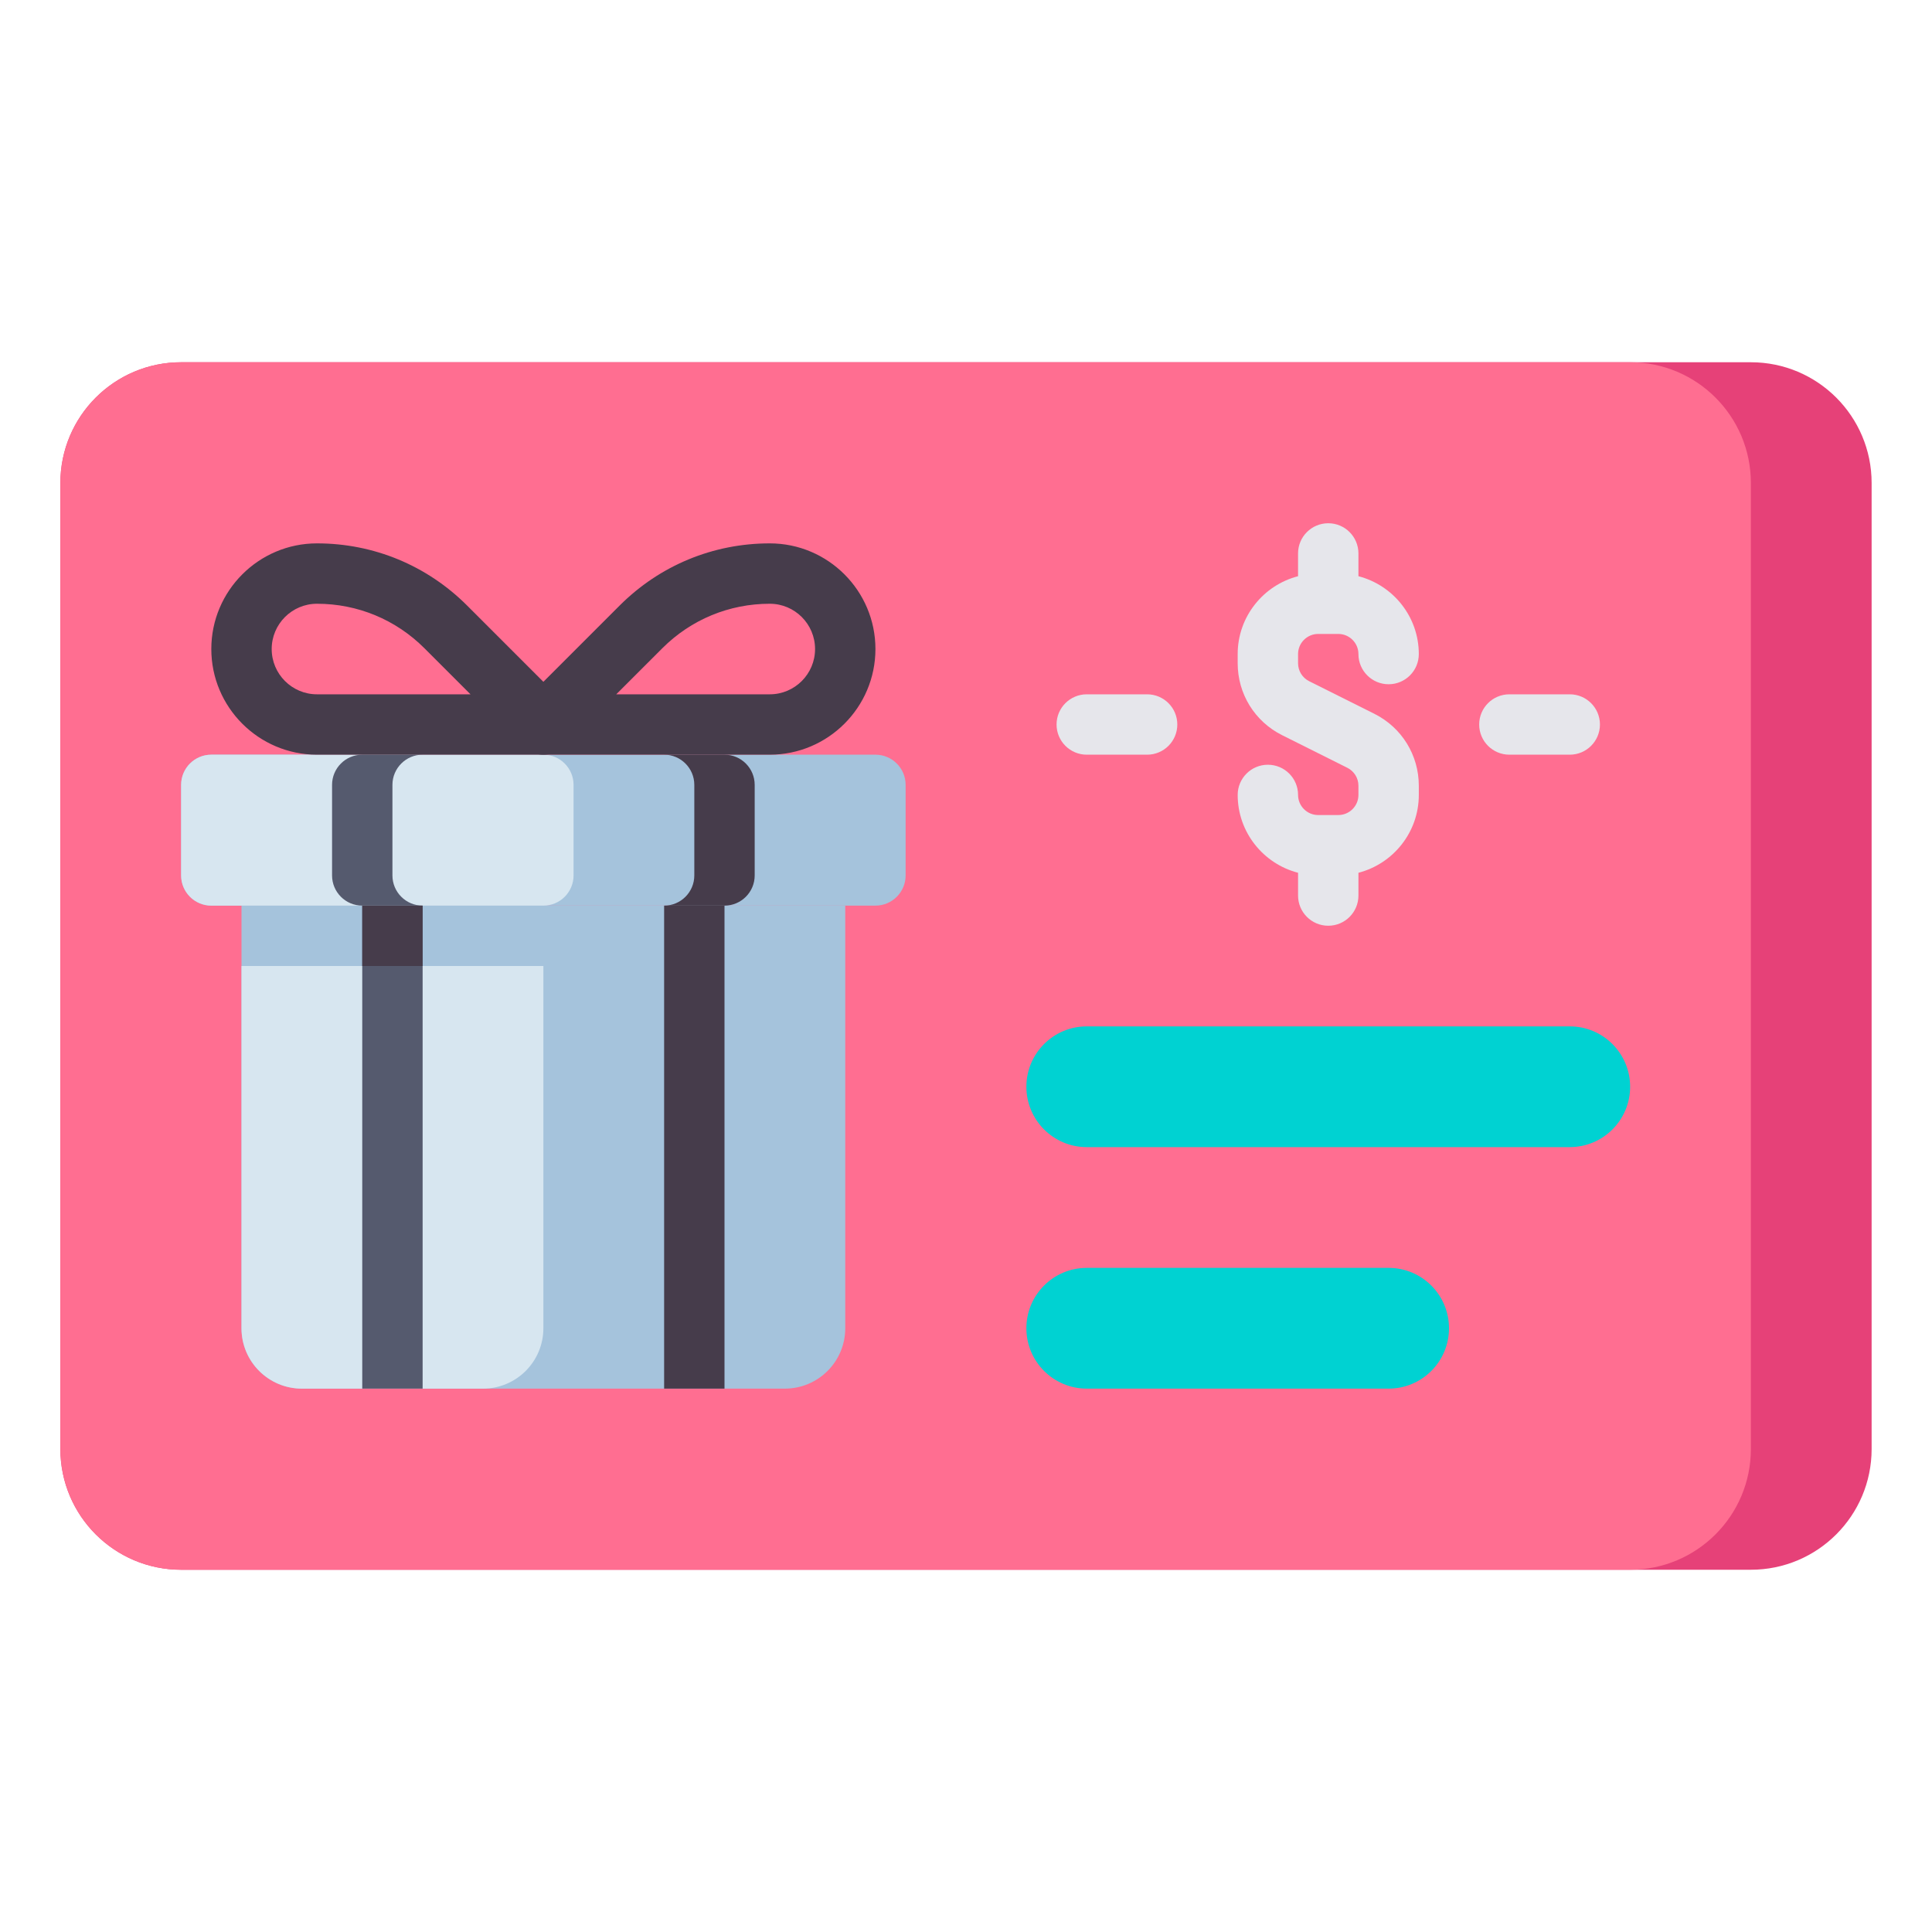 <?xml version="1.0" encoding="utf-8"?>
<!-- Generator: Adobe Illustrator 23.0.0, SVG Export Plug-In . SVG Version: 6.00 Build 0)  -->
<svg version="1.1" id="Layer_1" xmlns="http://www.w3.org/2000/svg" xmlns:xlink="http://www.w3.org/1999/xlink" x="0px" y="0px"
	 viewBox="0 0 512 512" style="enable-background:new 0 0 512 512;" xml:space="preserve">
<style type="text/css">
	.st0{fill:#463C4B;}
	.st1{fill:#555A6E;}
	.st2{fill:#289BC3;}
	.st3{fill:#00D2D2;}
	.st4{fill:#D7E6F0;}
	.st5{fill:#FF6E91;}
	.st6{fill:#6E7896;}
	.st7{fill:#FAA037;}
	.st8{fill:#E64178;}
	.st9{fill:#FAB991;}
	.st10{fill:#A5C3DC;}
	.st11{fill:#F0915A;}
	.st12{fill:#FFD241;}
	.st13{fill:#32283C;}
	.st14{fill:#E6E6EB;}
	.st15{fill:#466932;}
	.st16{fill:#78AF41;}
	.st17{fill:#F57328;}
	.st18{fill:#C8733C;}
</style>
<g>
	<g>
		<path class="st8" d="M464,416H48c-17.673,0-32-14.327-32-32V128c0-17.673,14.327-32,32-32h416c17.673,0,32,14.327,32,32v256
			C496,401.673,481.673,416,464,416z"/>
	</g>
	<g>
		<path class="st5" d="M432,416H48c-17.673,0-32-14.327-32-32V128c0-17.673,14.327-32,32-32h384c17.673,0,32,14.327,32,32v256
			C464,401.673,449.673,416,432,416z"/>
	</g>
	<g>
		<g>
			<path class="st10" d="M208,368H80c-8.837,0-16-7.163-16-16V240h160v112C224,360.837,216.837,368,208,368z"/>
		</g>
		<g>
			<path class="st4" d="M128,368H80c-8.837,0-16-7.163-16-16v-96h80v96C144,360.837,136.837,368,128,368z"/>
		</g>
		<g>
			<path class="st10" d="M56,200h176c4.418,0,8,3.582,8,8v24c0,4.418-3.582,8-8,8H56c-4.418,0-8-3.582-8-8v-24
				C48,203.582,51.582,200,56,200z"/>
		</g>
		<g>
			<path class="st4" d="M56,200h88c4.418,0,8,3.582,8,8v24c0,4.418-3.582,8-8,8H56c-4.418,0-8-3.582-8-8v-24
				C48,203.582,51.582,200,56,200z"/>
		</g>
		<g>
			<rect x="96" y="240" class="st1" width="16" height="128"/>
		</g>
		<g>
			<rect x="96" y="240" class="st0" width="16" height="16"/>
		</g>
		<g>
			<path class="st1" d="M104,232c0,4.418,3.582,8,8,8h0H96c-4.418,0-8-3.582-8-8v-24c0-4.418,3.582-8,8-8h16h0c-4.418,0-8,3.582-8,8
				V232z"/>
		</g>
		<g>
			<path class="st0" d="M184,232c0,4.418-3.582,8-8,8h0h16c4.418,0,8-3.582,8-8v-24c0-4.418-3.582-8-8-8h-16h0c4.418,0,8,3.582,8,8
				V232z"/>
		</g>
		<g>
			<rect x="176" y="240" class="st0" width="16" height="128"/>
		</g>
		<g>
			<path class="st0" d="M204,200h-60c-3.236,0-6.153-1.949-7.391-4.938c-1.238-2.99-0.554-6.43,1.734-8.718l25.858-25.858
				C174.832,149.854,188.966,144,204,144c15.439,0,28,12.561,28,28S219.439,200,204,200z M163.313,184H204c6.617,0,12-5.383,12-12
				s-5.383-12-12-12c-10.76,0-20.876,4.19-28.485,11.799L163.313,184z"/>
		</g>
		<g>
			<path class="st0" d="M144,200H84c-15.439,0-28-12.561-28-28s12.561-28,28-28c15.034,0,29.168,5.854,39.799,16.485l25.858,25.858
				c2.288,2.288,2.973,5.729,1.734,8.718C150.153,198.051,147.236,200,144,200z M84,160c-6.617,0-12,5.383-12,12s5.383,12,12,12
				h40.687l-12.201-12.201C104.876,164.19,94.76,160,84,160z"/>
		</g>
	</g>
	<g>
		<path class="st14" d="M349.333,168h5.333c2.941,0,5.333,2.393,5.333,5.333c0,4.418,3.582,8,8,8s8-3.582,8-8
			c0-9.919-6.814-18.253-16-20.631v-6.035c0-4.418-3.582-8-8-8s-8,3.582-8,8v6.035c-9.186,2.378-16,10.712-16,20.631v2.426
			c0,8.133,4.519,15.444,11.793,19.081l17.259,8.629c1.818,0.909,2.948,2.737,2.948,4.77v2.426c0,2.941-2.393,5.333-5.333,5.333
			h-5.333c-2.941,0-5.333-2.393-5.333-5.333c0-4.418-3.582-8-8-8s-8,3.582-8,8c0,9.919,6.814,18.253,16,20.631v6.035
			c0,4.418,3.582,8,8,8s8-3.582,8-8v-6.035c9.186-2.378,16-10.712,16-20.631v-2.426c0-8.133-4.519-15.444-11.793-19.081
			l-17.259-8.629c-1.818-0.909-2.948-2.737-2.948-4.77v-2.426C344,170.393,346.393,168,349.333,168z"/>
		<path class="st14" d="M304,184h-16c-4.418,0-8,3.582-8,8s3.582,8,8,8h16c4.418,0,8-3.582,8-8S308.418,184,304,184z"/>
		<path class="st14" d="M416,184h-16c-4.418,0-8,3.582-8,8s3.582,8,8,8h16c4.418,0,8-3.582,8-8S420.418,184,416,184z"/>
	</g>
	<g>
		<g>
			<path class="st3" d="M416,304H288c-8.837,0-16-7.163-16-16v0c0-8.837,7.163-16,16-16h128c8.837,0,16,7.163,16,16v0
				C432,296.837,424.837,304,416,304z"/>
		</g>
		<g>
			<path class="st3" d="M368,368h-80c-8.837,0-16-7.163-16-16v0c0-8.837,7.163-16,16-16h80c8.837,0,16,7.163,16,16v0
				C384,360.837,376.837,368,368,368z"/>
		</g>
	</g>
</g>
</svg>
